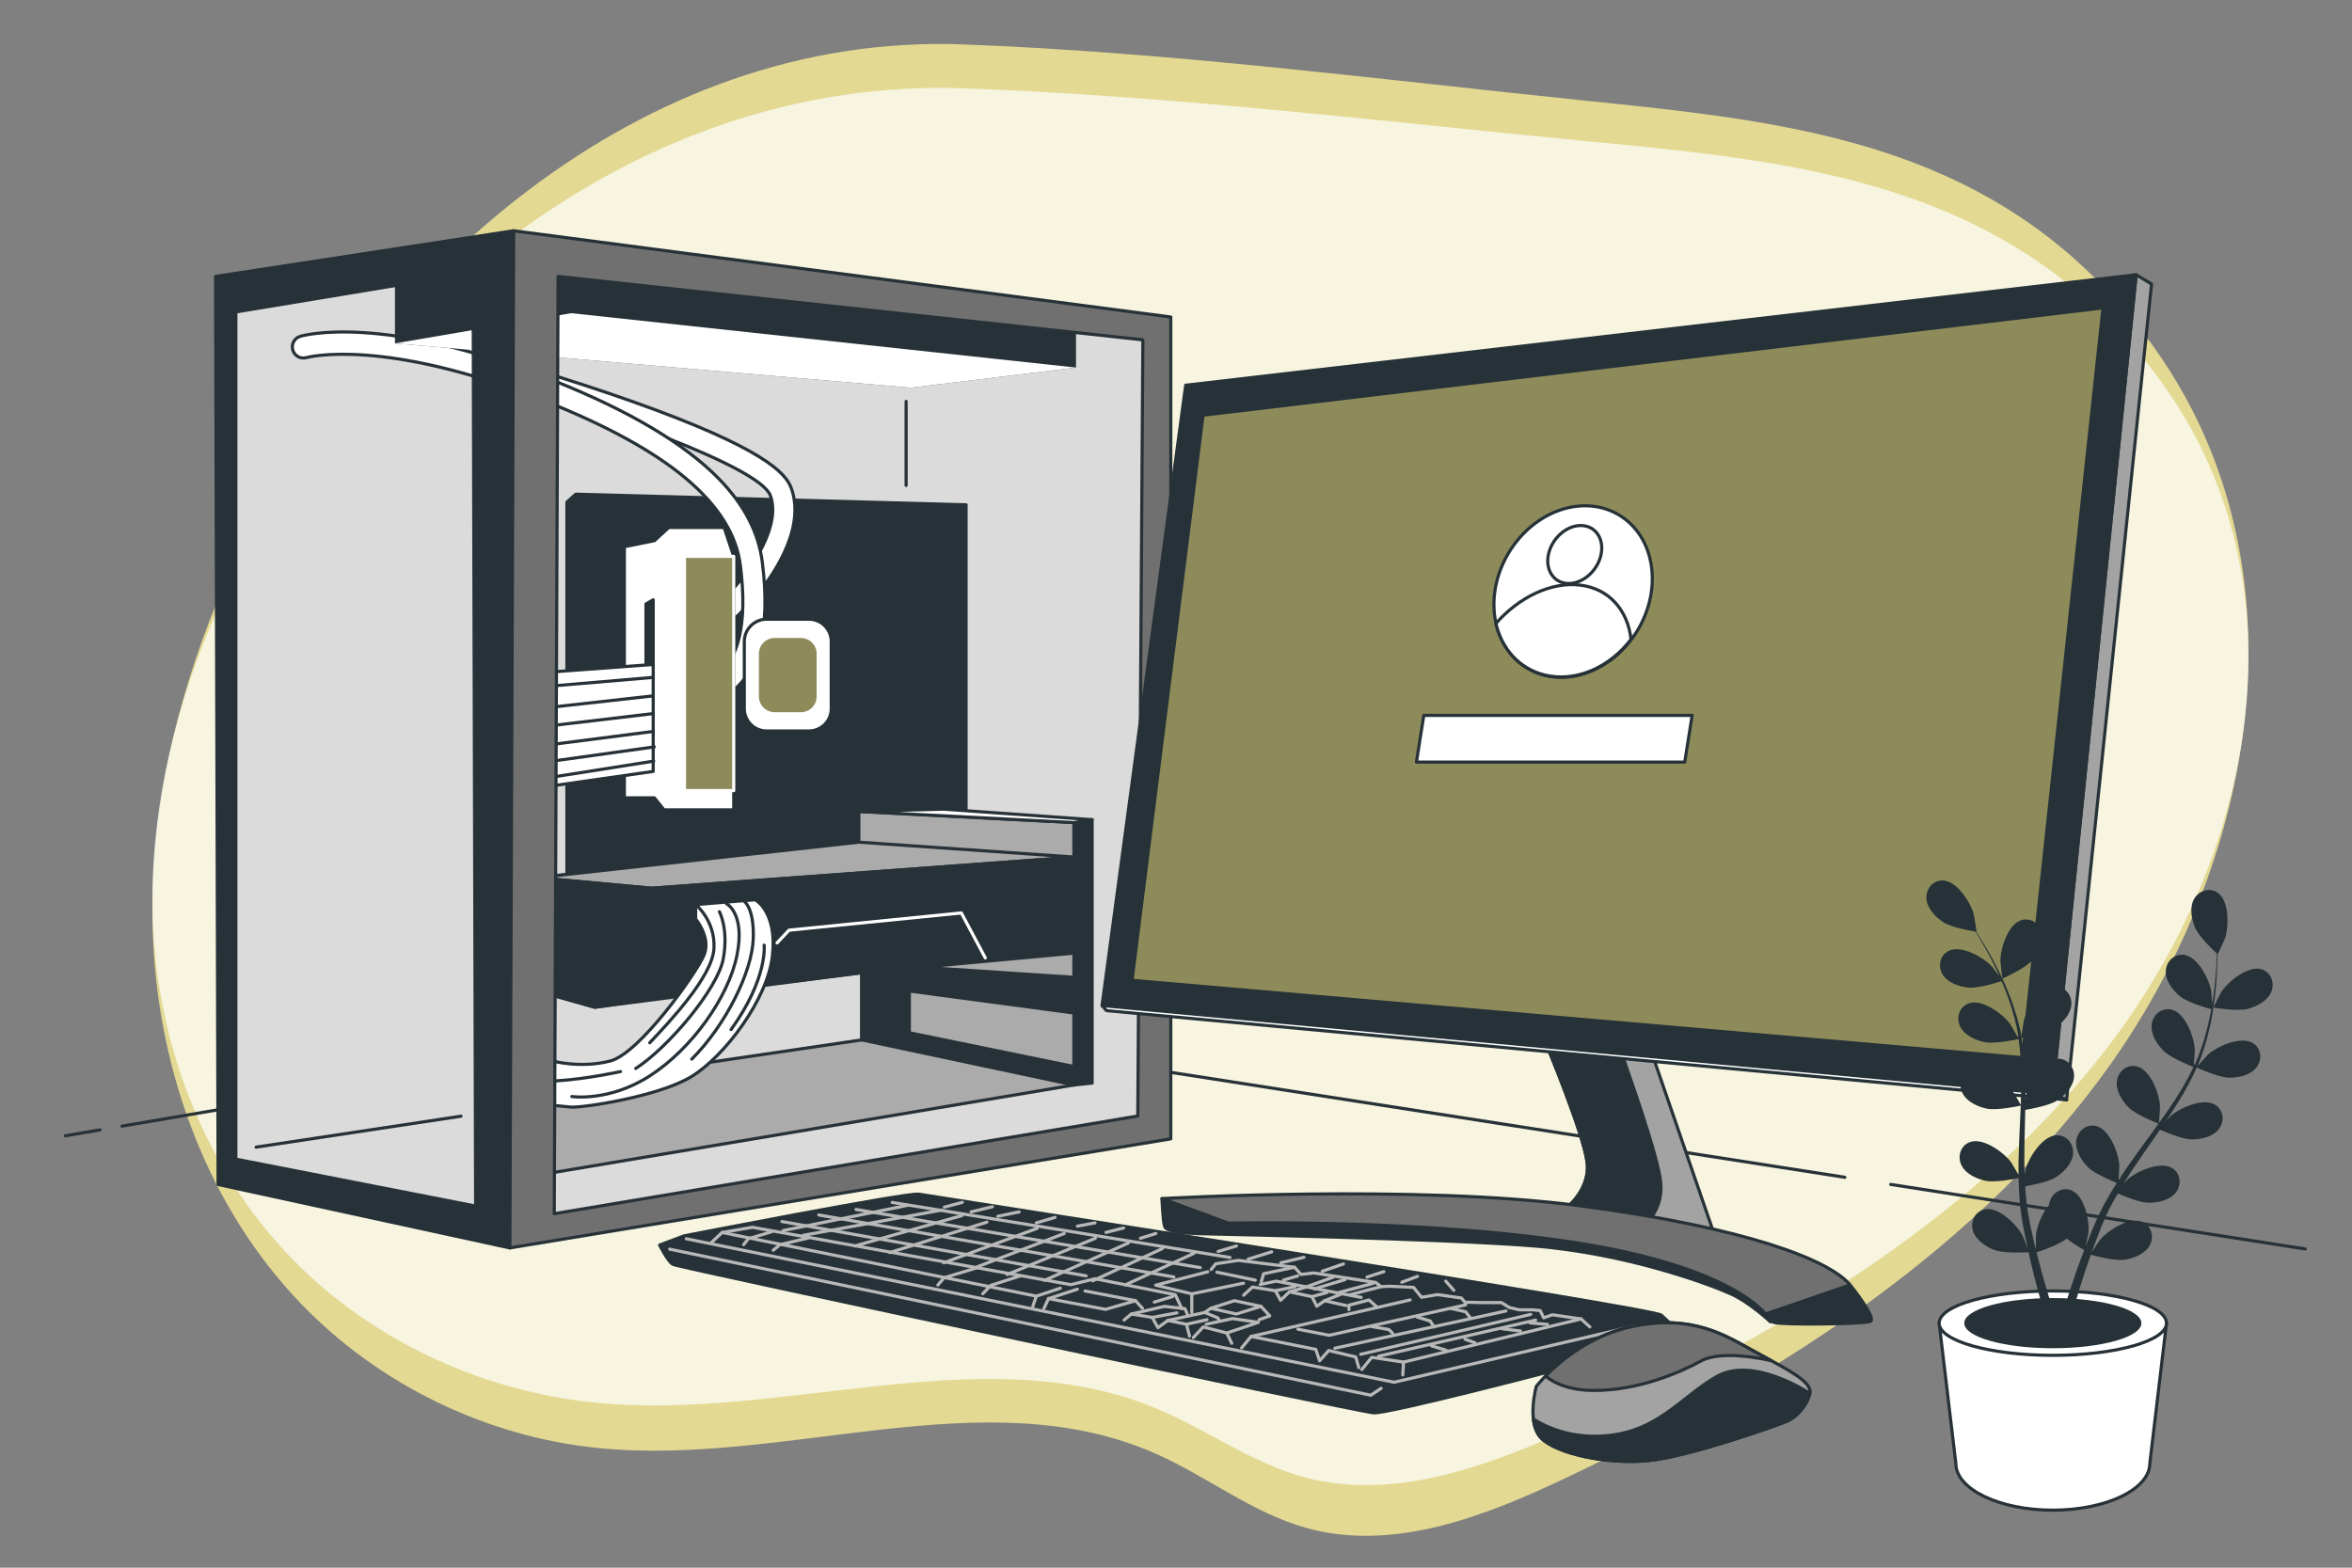 <?xml version="1.0" encoding="UTF-8" standalone="no"?>
<!-- Generator: Adobe Illustrator 27.5.0, SVG Export Plug-In . SVG Version: 6.00 Build 0)  -->

<svg
   version="1.1"
   x="0px"
   y="0px"
   viewBox="0 0 750 500"
   style="enable-background:new 0 0 750 500;"
   xml:space="preserve"
   id="svg440"
   sodipodi:docname="cover by storyset.svg"
   inkscape:version="1.1 (c68e22c387, 2021-05-23)"
   xmlns:inkscape="http://www.inkscape.org/namespaces/inkscape"
   xmlns:sodipodi="http://sodipodi.sourceforge.net/DTD/sodipodi-0.dtd"
   xmlns="http://www.w3.org/2000/svg"
   xmlns:svg="http://www.w3.org/2000/svg"><rect x="0" y="0" width="750" height="500" fill="#808080" stroke="none"/><defs
   id="defs444">
	

		
		
			
		
		
		
		
		
		
		
		
		
			
		
		
		
		
		
		
		
		
		
		
		
		
		
		
		
		
		
		
		
		
			
	
	
	
	
	
	
	
	
	
	
	
	
	
	

	

		
		
	
	
	
	

		
		
		
		
		
		
	
			
			
		</defs><sodipodi:namedview
   id="namedview442"
   pagecolor="#ffffff"
   bordercolor="#666666"
   borderopacity="1.0"
   inkscape:pageshadow="2"
   inkscape:pageopacity="0.0"
   inkscape:pagecheckerboard="0"
   showgrid="false"
   inkscape:zoom="1.4933333"
   inkscape:cx="374.66518"
   inkscape:cy="250.11161"
   inkscape:window-width="1920"
   inkscape:window-height="1009"
   inkscape:window-x="-8"
   inkscape:window-y="-8"
   inkscape:window-maximized="1"
   inkscape:current-layer="svg440" />







<path
   style="fill:#e3d992;fill-opacity:1"
   d="m 49.442,270.9 c 2.821,-32.637 12.574,-64.707 26.595,-94.417 41.87,-88.724 127.93,-166.225 231.104,-162.319 66.158,2.505 131.783,11.069 197.584,17.857 56.168,5.794 112.046,11.101 156.278,50.108 19.144,16.882 34.57,38.072 44.051,61.813 26.36,66.006 6.661,143.928 -35.934,200.825 -42.595,56.897 -105.001,95.725 -169.163,126.299 -26.163,12.467 -55.519,24.02 -83.437,16.243 -17.193,-4.789 -31.595,-16.407 -47.912,-23.64 -54.898,-24.334 -118.558,4.294 -178.29,-1.875 -35.483,-3.664 -69.492,-20.23 -94.251,-45.91 -29.573,-30.673 -45.251,-73.246 -47.236,-115.806 -0.453,-9.745 -0.227,-19.486 0.611,-29.178 z"
   id="path2" /><path
   style="opacity:0.7;fill:#ffffff;stroke-width:1"
   d="m 49.442,268.625 c 2.821,-30.568 12.574,-60.605 26.595,-88.431 41.87,-83.099 127.93,-155.687 231.104,-152.028 66.158,2.346 131.783,10.367 197.584,16.725 56.168,5.427 112.046,10.397 156.278,46.931 19.144,15.812 34.57,35.658 44.051,57.894 26.36,61.821 6.661,134.803 -35.934,188.093 -42.595,53.29 -105.001,89.656 -169.163,118.292 -26.163,11.677 -55.519,22.497 -83.437,15.213 -17.193,-4.485 -31.595,-15.367 -47.912,-22.141 -54.898,-22.791 -118.558,4.022 -178.29,-1.756 -35.483,-3.432 -69.492,-18.947 -94.251,-42.999 -29.573,-28.728 -45.251,-68.602 -47.236,-108.464 -0.453,-9.127 -0.227,-18.251 0.611,-27.328 z"
   id="path4" /><g
   id="Table"
   transform="matrix(-1,0,0,1,755.881,0)">
	<g
   id="g70">
		
			<line
   style="fill:none;stroke:#263238;stroke-linecap:round;stroke-linejoin:round;stroke-miterlimit:10"
   x1="724.009"
   y1="360.372"
   x2="735.049"
   y2="362.254"
   id="line64" />
		<polyline
   style="fill:none;stroke:#263238;stroke-linecap:round;stroke-linejoin:round;stroke-miterlimit:10"
   points="    167.615,375.482 504.759,322.988 716.971,359.172   "
   id="polyline66" />
		
			<line
   style="fill:none;stroke:#263238;stroke-linecap:round;stroke-linejoin:round;stroke-miterlimit:10"
   x1="20.832"
   y1="398.337"
   x2="152.963"
   y2="377.764"
   id="line68" />
	</g>
</g><polygon
   style="fill:#dbdbdb;stroke:#263238;stroke-linecap:round;stroke-linejoin:round;stroke-miterlimit:10"
   points="387.807,105.154 388.212,359.586 593.699,392.35 683.498,373.743 683.903,91.806 591.709,80.608 "
   id="polygon73"
   transform="matrix(-1,0,0,1,755.881,0)" /><line
   style="fill:none;stroke:#263238;stroke-linecap:round;stroke-linejoin:round;stroke-miterlimit:10"
   x1="81.651"
   y1="365.873"
   x2="146.987"
   y2="356.002"
   id="line75" /><polygon
   style="fill:#263238;stroke:#263238;stroke-linecap:round;stroke-linejoin:round;stroke-miterlimit:10"
   points="447.819,272.175 575.112,286.035 575.112,160.157 572.283,157.611 447.819,161.005 "
   id="polygon85"
   transform="matrix(-1,0,0,1,755.881,0)" /><g
   id="g113"
   transform="matrix(-1,0,0,1,755.881,0)">
			<path
   style="fill:#ffffff;stroke:#263238;stroke-linecap:round;stroke-linejoin:round;stroke-miterlimit:10"
   d="m 528.435,201.313 c -0.531,0 -1.07,-0.12 -1.578,-0.374 -4.818,-2.409 -11.971,-9.767 -17.009,-17.496 -4.84,-7.427 -9.848,-18.301 -6.215,-27.928 1.766,-4.68 8.863,-12.594 49.926,-27.222 21.995,-7.835 43.578,-13.91 43.793,-13.97 1.882,-0.525 3.829,0.568 4.357,2.448 0.527,1.879 -0.569,3.83 -2.448,4.357 -34.876,9.785 -85.551,27.697 -89.017,36.882 -2.724,7.218 2.292,16.615 5.524,21.575 5.217,8.005 11.586,13.703 14.249,15.034 1.745,0.872 2.453,2.995 1.58,4.741 -0.618,1.238 -1.866,1.953 -3.162,1.953 z"
   id="path111" />
		</g><g
   id="g117"
   transform="matrix(-1,0,0,1,755.881,0)">
			<path
   style="fill:#ffffff;stroke:#263238;stroke-linecap:round;stroke-linejoin:round;stroke-miterlimit:10"
   d="m 525.889,222.246 c -0.68,0 -1.367,-0.196 -1.973,-0.606 -10.043,-6.779 -13.794,-20.951 -11.148,-42.121 1.217,-9.733 5.782,-18.528 13.957,-26.89 10.98,-11.23 28.82,-21.794 53.025,-31.399 53.98,-21.421 79.332,-14.276 80.388,-13.962 1.869,0.559 2.932,2.528 2.373,4.397 -0.557,1.865 -2.507,2.93 -4.38,2.379 -0.342,-0.096 -24.573,-6.564 -75.775,13.755 -39.649,15.734 -60.118,32.938 -62.575,52.597 -2.29,18.313 0.432,30.219 8.088,35.387 1.618,1.092 2.044,3.288 0.952,4.905 -0.683,1.012 -1.797,1.558 -2.932,1.558 z"
   id="path115" />
		</g><polygon
   style="fill:#ffffff;stroke:#263238;stroke-linecap:round;stroke-linejoin:round;stroke-miterlimit:10"
   points="542.606,168.237 524.977,168.237 521.911,177.435 521.911,252.167 521.911,258.299 544.139,258.299 547.205,254.466 556.786,254.466 556.786,174.369 547.205,172.453 "
   id="polygon119"
   transform="matrix(-1,0,0,1,755.881,0)" /><rect
   x="-233.97"
   y="177.435"
   style="fill:#8e8b5b;stroke:#ffffff;stroke-linecap:round;stroke-linejoin:round;stroke-miterlimit:10;fill-opacity:1"
   width="15.713"
   height="74.732"
   id="rect121"
   transform="scale(-1,1)" /><g
   id="g137"
   transform="matrix(-1,0,0,1,755.881,0)">
			<polygon
   style="fill:#ffffff;stroke:#263238;stroke-linecap:round;stroke-linejoin:round;stroke-miterlimit:10"
   points="582.463,251.017 583.996,214.609 547.588,211.926 547.588,246.035 "
   id="polygon123" />
			
				<line
   style="fill:none;stroke:#263238;stroke-linecap:round;stroke-linejoin:round;stroke-miterlimit:10"
   x1="548"
   y1="216.081"
   x2="583.563"
   y2="219.107"
   id="line125" />
			
				<line
   style="fill:none;stroke:#263238;stroke-linecap:round;stroke-linejoin:round;stroke-miterlimit:10"
   x1="547.622"
   y1="221.945"
   x2="583.374"
   y2="225.917"
   id="line127" />
			
				<line
   style="fill:none;stroke:#263238;stroke-linecap:round;stroke-linejoin:round;stroke-miterlimit:10"
   x1="547.811"
   y1="227.62"
   x2="582.996"
   y2="231.781"
   id="line129" />
			
				<line
   style="fill:none;stroke:#263238;stroke-linecap:round;stroke-linejoin:round;stroke-miterlimit:10"
   x1="547.622"
   y1="233.295"
   x2="582.996"
   y2="237.835"
   id="line131" />
			
				<line
   style="fill:none;stroke:#263238;stroke-linecap:round;stroke-linejoin:round;stroke-miterlimit:10"
   x1="547.244"
   y1="238.213"
   x2="582.428"
   y2="243.131"
   id="line133" />
			
				<line
   style="fill:none;stroke:#263238;stroke-linecap:round;stroke-linejoin:round;stroke-miterlimit:10"
   x1="547.433"
   y1="242.753"
   x2="582.239"
   y2="248.239"
   id="line135" />
		</g><polygon
   style="fill:#263238;stroke:#263238;stroke-linecap:round;stroke-linejoin:round;stroke-miterlimit:10"
   points="549.892,211.919 547.588,211.926 547.588,191.3 549.892,192.624 "
   id="polygon139"
   transform="matrix(-1,0,0,1,755.881,0)" /><polygon
   style="fill:#263238;stroke:#263238;stroke-linecap:round;stroke-linejoin:round;stroke-miterlimit:10"
   points="413.441,262.348 407.625,261.43 407.625,345.439 413.441,346.052 "
   id="polygon141"
   transform="matrix(-1,0,0,1,755.881,0)" /><polygon
   style="fill:#ababab;stroke:#263238;stroke-linecap:round;stroke-linejoin:round;stroke-miterlimit:10"
   points="481.094,331.664 580.888,346.358 580.888,374.215 413.441,346.052 413.441,262.348 482.012,258.808 482.012,268.603 584.562,279.93 584.562,316.052 566.195,321.256 481.094,310.236 "
   id="polygon143"
   transform="matrix(-1,0,0,1,755.881,0)" /><polygon
   style="fill:#ababab;stroke:#263238;stroke-linecap:round;stroke-linejoin:round;stroke-miterlimit:10"
   points="584.562,279.93 482.012,268.603 413.135,273.368 548.134,283.297 "
   id="polygon145"
   transform="matrix(-1,0,0,1,755.881,0)" /><polygon
   style="fill:#263238;stroke:#263238;stroke-linecap:round;stroke-linejoin:round;stroke-miterlimit:10"
   points="566.195,321.256 584.562,316.052 584.562,279.93 548.134,283.297 548.134,318.501 "
   id="polygon147"
   transform="matrix(-1,0,0,1,755.881,0)" /><polygon
   style="fill:#263238;stroke:#263238;stroke-linecap:round;stroke-linejoin:round;stroke-miterlimit:10"
   points="481.094,310.236 548.134,318.501 548.134,283.297 413.135,273.368 413.135,303.96 "
   id="polygon149"
   transform="matrix(-1,0,0,1,755.881,0)" /><polyline
   style="fill:none;stroke:#ffffff;stroke-linecap:round;stroke-linejoin:round;stroke-miterlimit:10"
   points="    441.692,305.509 449.336,291.177 504.277,296.671 508.099,300.732   "
   id="polyline151"
   transform="matrix(-1,0,0,1,755.881,0)" /><g
   id="g167"
   transform="matrix(-1,0,0,1,755.881,0)">
			<path
   style="fill:#ffffff;stroke:#263238;stroke-linecap:round;stroke-linejoin:round;stroke-miterlimit:10"
   d="m 515.073,286.971 c 0,0 -7.041,3.673 -5.51,17.755 1.531,14.082 15.306,32.143 25.714,38.571 10.408,6.428 34.898,10.102 38.571,9.796 3.673,-0.306 5.816,-0.612 5.816,-0.612 v -14.082 c 0,0 -8.878,2.449 -18.367,0 -9.489,-2.449 -27.857,-28.469 -30,-33.979 -2.143,-5.51 2.755,-11.326 2.755,-11.326 v -4.592 z"
   id="path153" />
			<path
   style="fill:none;stroke:#263238;stroke-linecap:round;stroke-linejoin:round;stroke-miterlimit:10"
   d="m 524.256,288.195 c 0,0 -6.122,3.061 -3.367,16.53 2.755,13.469 14.388,29.694 27.551,38.265 13.163,8.571 25.102,6.735 25.102,6.735"
   id="path155" />
			<path
   style="fill:none;stroke:#263238;stroke-linecap:round;stroke-linejoin:round;stroke-miterlimit:10"
   d="m 534.052,288.501 c 0,0 -6.332,5.122 -5.835,14.056 0.496,8.934 14.393,23.575 20.473,30.028"
   id="path157" />
			<path
   style="fill:none;stroke:#263238;stroke-linecap:round;stroke-linejoin:round;stroke-miterlimit:10"
   d="m 526.48,290.769 c 0,0 -2.978,5.46 -1.241,15.014 1.737,9.554 17.495,28.29 27.918,34.991"
   id="path159" />
			<path
   style="fill:none;stroke:#263238;stroke-linecap:round;stroke-linejoin:round;stroke-miterlimit:10"
   d="m 518.911,287.171 c 0,0 -3.598,1.861 -3.226,12.284 0.372,10.423 8.686,27.422 19.605,38.341"
   id="path161" />
			<path
   style="fill:none;stroke:#263238;stroke-linecap:round;stroke-linejoin:round;stroke-miterlimit:10"
   d="m 512.211,301.44 c 0,0 -1.241,10.547 10.547,26.926"
   id="path163" />
			<path
   style="fill:none;stroke:#263238;stroke-linecap:round;stroke-linejoin:round;stroke-miterlimit:10"
   d="m 557.997,341.767 c 0,0 10.547,2.358 20.597,2.978"
   id="path165" />
		</g><polygon
   style="fill:#ffffff;stroke:#263238;stroke-linecap:round;stroke-linejoin:round;stroke-miterlimit:10"
   points="413.441,262.348 407.625,261.43 454.982,258.072 482.012,258.808 "
   id="polygon169"
   transform="matrix(-1,0,0,1,755.881,0)" /><polygon
   style="fill:#263238;stroke:#263238;stroke-linecap:round;stroke-linejoin:round;stroke-miterlimit:10"
   points="461.538,308.529 413.465,311.707 413.862,323.03 465.908,316.077 465.908,329.387 413.664,340.113 413.441,346.052 481.094,331.664 481.094,310.236 "
   id="polygon171"
   transform="matrix(-1,0,0,1,755.881,0)" /><polygon
   style="fill:#263238"
   points="412.764,117.232 465.452,123.657 629.94,109.522 629.94,88.318 591.709,80.608 412.764,103.418 "
   id="polygon189"
   transform="matrix(-1,0,0,1,755.881,0)" /><polygon
   style="fill:#ffffff"
   points="465.452,123.657 412.764,117.232 573.718,99.884 629.94,109.522 "
   id="polygon191"
   transform="matrix(-1,0,0,1,755.881,0)" /><path
   style="fill:#ffffff;stroke:#263238;stroke-linecap:round;stroke-linejoin:round;stroke-miterlimit:10"
   d="m 244.454,233.138 h 13.501 c 3.927,0 7.11,-3.183 7.11,-7.11 v -21.421 c 0,-3.927 -3.184,-7.11 -7.11,-7.11 h -13.501 c -3.927,0 -7.111,3.184 -7.111,7.11 v 21.421 c 0.001,3.927 3.184,7.11 7.111,7.11 z"
   id="path193" /><path
   style="fill:#8e8b5b;fill-opacity:1"
   d="m 247.035,227.16 h 8.34 c 2.784,0 5.041,-2.257 5.041,-5.041 v -13.604 c 0,-2.784 -2.257,-5.041 -5.041,-5.041 h -8.34 c -2.784,0 -5.041,2.257 -5.041,5.041 v 13.604 c 0,2.784 2.257,5.041 5.041,5.041 z"
   id="path195" /><path
   style="fill:#263238;stroke:#263238;stroke-linecap:round;stroke-linejoin:round;stroke-miterlimit:10"
   d="m 163.8,73.603 -1.214,324.41 -93.036,-20.225 -0.809,-289.623 z m -88.586,296.095 76.451,14.967 -0.809,-297.713 -75.642,12.54 z"
   id="path197" /><path
   style="fill:#707070;stroke:#263238;stroke-linecap:round;stroke-linejoin:round;stroke-miterlimit:10"
   d="m 163.8,73.603 209.532,27.506 v 262.117 l -210.745,34.787 z m 199.015,282.342 1.618,-247.555 -186.475,-20.225 -1.214,298.927 z"
   id="path199" /><line
   style="fill:none;stroke:#263238;stroke-linecap:round;stroke-linejoin:round;stroke-miterlimit:10"
   x1="288.941"
   y1="128.03"
   x2="288.941"
   y2="154.823"
   id="line201" /><g
   id="Keyboard"
   transform="matrix(-1,0,0,1,755.881,0)">
	<g
   id="g374">
		<path
   style="fill:#263238;stroke:#263238;stroke-linecap:round;stroke-linejoin:round;stroke-miterlimit:10"
   d="m 259.828,436.983 c 0,0 53.187,13.945 58.052,13.621 4.865,-0.324 221.829,-46.377 223.451,-47.35 1.621,-0.973 4.216,-6.162 4.216,-6.162 l -7.784,-2.919 c 0,0 -71.349,-13.945 -74.916,-13.297 -3.567,0.649 -234.478,36.323 -236.748,38.593 -2.27,2.27 -5.513,4.54 -4.54,5.513 0.973,0.974 38.269,12.001 38.269,12.001 z"
   id="path206" />
		<g
   id="g372">
			<polyline
   style="fill:none;stroke:#b8b8b8;stroke-linecap:round;stroke-linejoin:round;stroke-miterlimit:10"
   points="     235.18,423.037 311.327,440.858 537.05,395.091    "
   id="polyline208" />
			<polyline
   style="fill:none;stroke:#b8b8b8;stroke-linecap:round;stroke-linejoin:round;stroke-miterlimit:10"
   points="     315.462,442.788 318.77,444.993 542.337,398.405    "
   id="polyline210" />
			<polyline
   style="fill:none;stroke:#b8b8b8;stroke-linecap:round;stroke-linejoin:round;stroke-miterlimit:10"
   points="     248.912,423.211 251.716,420.661 308.313,434.428 308.568,438.507    "
   id="polyline212" />
			<polyline
   style="fill:none;stroke:#b8b8b8;stroke-linecap:round;stroke-linejoin:round;stroke-miterlimit:10"
   points="     308.313,434.428 318.474,432.915 321.628,436.797    "
   id="polyline214" />
			<polyline
   style="fill:none;stroke:#b8b8b8;stroke-linecap:round;stroke-linejoin:round;stroke-miterlimit:10"
   points="     322.598,436.19 323.569,432.794 332.18,430.732 335.091,434.007 336.304,430.368 356.924,426.245 359.956,429.883    "
   id="polyline216" />
			<polyline
   style="fill:none;stroke:#b8b8b8;stroke-linecap:round;stroke-linejoin:round;stroke-miterlimit:10"
   points="     363.109,428.428 364.686,425.153 372.206,423.212 375.36,426.608    "
   id="polyline218" />
			<polyline
   style="fill:none;stroke:#b8b8b8;stroke-linecap:round;stroke-linejoin:round;stroke-miterlimit:10"
   points="     376.573,426.123 377.543,422.363 383.486,421.15 386.64,423.455 388.459,420.18 395.13,419.088 397.435,421.029    "
   id="polyline220" />
			<polyline
   style="fill:none;stroke:#b8b8b8;stroke-linecap:round;stroke-linejoin:round;stroke-miterlimit:10"
   points="     251.716,420.661 260.861,419.331 263.651,420.301 264.743,417.997 267.168,417.754 271.414,417.754 274.567,417.026      277.114,415.45 283.543,415.45 288.758,415.328 289.85,413.994 297.491,412.903 302.585,413.752 305.133,410.598      312.774,410.234 315.442,410.355 317.262,409.021 337.032,405.989 341.034,406.474 343.096,404.17 361.047,401.987      368.204,403.078 369.659,404.897    "
   id="polyline222" />
			
				<line
   style="fill:none;stroke:#b8b8b8;stroke-linecap:round;stroke-linejoin:round;stroke-miterlimit:10"
   x1="355.589"
   y1="408.294"
   x2="367.84"
   y2="405.746"
   id="line224" />
			<polyline
   style="fill:none;stroke:#b8b8b8;stroke-linecap:round;stroke-linejoin:round;stroke-miterlimit:10"
   points="     370.751,405.625 387.365,409.902 375.845,412.66 359.349,409.264    "
   id="polyline226" />
			
				<line
   style="fill:none;stroke:#b8b8b8;stroke-linecap:round;stroke-linejoin:round;stroke-miterlimit:10"
   x1="375.845"
   y1="412.66"
   x2="375.845"
   y2="418.603"
   id="line228" />
			<polyline
   style="fill:none;stroke:#b8b8b8;stroke-linecap:round;stroke-linejoin:round;stroke-miterlimit:10"
   points="     395.13,419.088 384.578,416.663 378.028,417.39 377.179,419.331    "
   id="polyline230" />
			<polyline
   style="fill:none;stroke:#b8b8b8;stroke-linecap:round;stroke-linejoin:round;stroke-miterlimit:10"
   points="     383.486,421.15 371.721,418.603 367.597,420.301 366.991,421.272    "
   id="polyline232" />
			
				<line
   style="fill:none;stroke:#b8b8b8;stroke-linecap:round;stroke-linejoin:round;stroke-miterlimit:10"
   x1="377.543"
   y1="422.363"
   x2="370.993"
   y2="420.908"
   id="line234" />
			
				<line
   style="fill:none;stroke:#b8b8b8;stroke-linecap:round;stroke-linejoin:round;stroke-miterlimit:10"
   x1="388.459"
   y1="420.18"
   x2="380.575"
   y2="418.724"
   id="line236" />
			<polyline
   style="fill:none;stroke:#b8b8b8;stroke-linecap:round;stroke-linejoin:round;stroke-miterlimit:10"
   points="     364.686,425.153 354.619,421.757 362.867,420.544 371.236,422.363    "
   id="polyline238" />
			<polygon
   style="fill:none;stroke:#b8b8b8;stroke-linecap:round;stroke-linejoin:round;stroke-miterlimit:10"
   points="362.26,414.843 353.77,416.663 361.654,419.088 369.78,417.269 "
   id="polygon240" />
			<polyline
   style="fill:none;stroke:#b8b8b8;stroke-linecap:round;stroke-linejoin:round;stroke-miterlimit:10"
   points="     353.77,416.663 350.98,419.695 354.376,420.908    "
   id="polyline242" />
			
				<line
   style="fill:none;stroke:#b8b8b8;stroke-linecap:round;stroke-linejoin:round;stroke-miterlimit:10"
   x1="369.78"
   y1="417.269"
   x2="371.721"
   y2="418.603"
   id="line244" />
			
				<line
   style="fill:none;stroke:#b8b8b8;stroke-linecap:round;stroke-linejoin:round;stroke-miterlimit:10"
   x1="356.924"
   y1="426.245"
   x2="306.224"
   y2="414.601"
   id="line246" />
			
				<line
   style="fill:none;stroke:#b8b8b8;stroke-linecap:round;stroke-linejoin:round;stroke-miterlimit:10"
   x1="266.198"
   y1="421.029"
   x2="316.291"
   y2="432.552"
   id="line248" />
			
				<line
   style="fill:none;stroke:#b8b8b8;stroke-linecap:round;stroke-linejoin:round;stroke-miterlimit:10"
   x1="267.775"
   y1="419.21"
   x2="321.992"
   y2="431.945"
   id="line250" />
			
				<line
   style="fill:none;stroke:#b8b8b8;stroke-linecap:round;stroke-linejoin:round;stroke-miterlimit:10"
   x1="275.659"
   y1="418.118"
   x2="330.24"
   y2="430.005"
   id="line252" />
			<polyline
   style="fill:none;stroke:#b8b8b8;stroke-linecap:round;stroke-linejoin:round;stroke-miterlimit:10"
   points="     288.516,416.177 332.059,425.881 342.005,423.94    "
   id="polyline254" />
			<polyline
   style="fill:none;stroke:#b8b8b8;stroke-linecap:round;stroke-linejoin:round;stroke-miterlimit:10"
   points="     379.026,417.377 381.102,412.941 406.679,407.844 414.418,409.732 515.966,391.428 525.62,393.093 529.06,396.311    "
   id="polyline256" />
			<polyline
   style="fill:none;stroke:#b8b8b8;stroke-linecap:round;stroke-linejoin:round;stroke-miterlimit:10"
   points="     525.62,393.093 425.416,413.4 426.526,416.618    "
   id="polyline258" />
			<polyline
   style="fill:none;stroke:#b8b8b8;stroke-linecap:round;stroke-linejoin:round;stroke-miterlimit:10"
   points="     430.631,406.964 439.953,409.96 442.505,412.623    "
   id="polyline260" />
			<polyline
   style="fill:none;stroke:#b8b8b8;stroke-linecap:round;stroke-linejoin:round;stroke-miterlimit:10"
   points="     444.169,404.301 454.822,407.519 456.82,409.849    "
   id="polyline262" />
			<polyline
   style="fill:none;stroke:#b8b8b8;stroke-linecap:round;stroke-linejoin:round;stroke-miterlimit:10"
   points="     498.211,394.868 507.199,396.977 509.308,398.752    "
   id="polyline264" />
			<polyline
   style="fill:none;stroke:#b8b8b8;stroke-linecap:round;stroke-linejoin:round;stroke-miterlimit:10"
   points="     509.862,392.871 517.297,395.091 518.74,396.977    "
   id="polyline266" />
			<polyline
   style="fill:none;stroke:#b8b8b8;stroke-linecap:round;stroke-linejoin:round;stroke-miterlimit:10"
   points="     391.571,417.284 393.79,414.843 403.333,417.617 421.532,414.177 412.322,411.181    "
   id="polyline268" />
			
				<line
   style="fill:none;stroke:#b8b8b8;stroke-linecap:round;stroke-linejoin:round;stroke-miterlimit:10"
   x1="421.532"
   y1="414.177"
   x2="422.975"
   y2="417.284"
   id="line270" />
			
				<line
   style="fill:none;stroke:#b8b8b8;stroke-linecap:round;stroke-linejoin:round;stroke-miterlimit:10"
   x1="425.416"
   y1="413.4"
   x2="417.759"
   y2="410.848"
   id="line272" />
			
				<line
   style="fill:none;stroke:#b8b8b8;stroke-linecap:round;stroke-linejoin:round;stroke-miterlimit:10"
   x1="393.79"
   y1="414.843"
   x2="409.88"
   y2="411.736"
   id="line274" />
			
				<line
   style="fill:none;stroke:#b8b8b8;stroke-linecap:round;stroke-linejoin:round;stroke-miterlimit:10"
   x1="381.917"
   y1="413.511"
   x2="387.798"
   y2="415.287"
   id="line276" />
			<polyline
   style="fill:none;stroke:#b8b8b8;stroke-linecap:round;stroke-linejoin:round;stroke-miterlimit:10"
   points="     287.076,420.273 288.491,418.387 293.204,417.327    "
   id="polyline278" />
			<polyline
   style="fill:none;stroke:#b8b8b8;stroke-linecap:round;stroke-linejoin:round;stroke-miterlimit:10"
   points="     298.625,423.219 299.804,421.334 304.046,420.037    "
   id="polyline280" />
			<polyline
   style="fill:none;stroke:#b8b8b8;stroke-linecap:round;stroke-linejoin:round;stroke-miterlimit:10"
   points="     311.824,425.223 313.003,424.044 318.424,423.101    "
   id="polyline282" />
			
				<line
   style="fill:none;stroke:#b8b8b8;stroke-linecap:round;stroke-linejoin:round;stroke-miterlimit:10"
   x1="294.736"
   y1="430.643"
   x2="299.45"
   y2="429.229"
   id="line284" />
			
				<line
   style="fill:none;stroke:#b8b8b8;stroke-linecap:round;stroke-linejoin:round;stroke-miterlimit:10"
   x1="285.544"
   y1="428.287"
   x2="288.726"
   y2="427.108"
   id="line286" />
			
				<line
   style="fill:none;stroke:#b8b8b8;stroke-linecap:round;stroke-linejoin:round;stroke-miterlimit:10"
   x1="262.446"
   y1="422.394"
   x2="267.985"
   y2="421.923"
   id="line288" />
			
				<line
   style="fill:none;stroke:#b8b8b8;stroke-linecap:round;stroke-linejoin:round;stroke-miterlimit:10"
   x1="271.049"
   y1="424.515"
   x2="276.824"
   y2="423.808"
   id="line290" />
			<polyline
   style="fill:none;stroke:#b8b8b8;stroke-linecap:round;stroke-linejoin:round;stroke-miterlimit:10"
   points="     316.656,416.973 319.366,414.616 325.73,416.266 325.73,417.68    "
   id="polyline292" />
			<polyline
   style="fill:none;stroke:#b8b8b8;stroke-linecap:round;stroke-linejoin:round;stroke-miterlimit:10"
   points="     326.673,416.384 333.508,414.852 335.983,416.62 337.515,413.556 344.704,412.024 347.532,414.734 349.182,411.67      356.488,410.492 359.317,413.084    "
   id="polyline294" />
			<polyline
   style="fill:none;stroke:#b8b8b8;stroke-linecap:round;stroke-linejoin:round;stroke-miterlimit:10"
   points="     321.841,413.791 348.946,408.606 354.014,409.667    "
   id="polyline296" />
			
				<line
   style="fill:none;stroke:#b8b8b8;stroke-linecap:round;stroke-linejoin:round;stroke-miterlimit:10"
   x1="333.508"
   y1="414.852"
   x2="328.441"
   y2="412.849"
   id="line298" />
			
				<line
   style="fill:none;stroke:#b8b8b8;stroke-linecap:round;stroke-linejoin:round;stroke-miterlimit:10"
   x1="337.515"
   y1="413.556"
   x2="332.801"
   y2="412.259"
   id="line300" />
			
				<line
   style="fill:none;stroke:#b8b8b8;stroke-linecap:round;stroke-linejoin:round;stroke-miterlimit:10"
   x1="349.182"
   y1="411.67"
   x2="342.936"
   y2="410.374"
   id="line302" />
			
				<line
   style="fill:none;stroke:#b8b8b8;stroke-linecap:round;stroke-linejoin:round;stroke-miterlimit:10"
   x1="315.442"
   y1="410.355"
   x2="325.495"
   y2="412.966"
   id="line304" />
			
				<line
   style="fill:none;stroke:#b8b8b8;stroke-linecap:round;stroke-linejoin:round;stroke-miterlimit:10"
   x1="318.07"
   y1="409.313"
   x2="329.501"
   y2="412.377"
   id="line306" />
			
				<line
   style="fill:none;stroke:#b8b8b8;stroke-linecap:round;stroke-linejoin:round;stroke-miterlimit:10"
   x1="327.027"
   y1="408.135"
   x2="336.808"
   y2="411.081"
   id="line308" />
			<polyline
   style="fill:none;stroke:#b8b8b8;stroke-linecap:round;stroke-linejoin:round;stroke-miterlimit:10"
   points="     330.68,407.31 340.108,410.727 344.704,412.024    "
   id="polyline310" />
			
				<line
   style="fill:none;stroke:#b8b8b8;stroke-linecap:round;stroke-linejoin:round;stroke-miterlimit:10"
   x1="342.111"
   y1="406.956"
   x2="346.589"
   y2="408.253"
   id="line312" />
			<polyline
   style="fill:none;stroke:#b8b8b8;stroke-linecap:round;stroke-linejoin:round;stroke-miterlimit:10"
   points="     343.096,404.17 352.953,406.249 353.66,408.724    "
   id="polyline314" />
			
				<line
   style="fill:none;stroke:#b8b8b8;stroke-linecap:round;stroke-linejoin:round;stroke-miterlimit:10"
   x1="363.677"
   y1="401.064"
   x2="471.39"
   y2="383.504"
   id="line316" />
			
				<line
   style="fill:none;stroke:#b8b8b8;stroke-linecap:round;stroke-linejoin:round;stroke-miterlimit:10"
   x1="373.143"
   y1="404.303"
   x2="482.897"
   y2="385.748"
   id="line318" />
			
				<line
   style="fill:none;stroke:#b8b8b8;stroke-linecap:round;stroke-linejoin:round;stroke-miterlimit:10"
   x1="381.546"
   y1="407.279"
   x2="494.8"
   y2="387.499"
   id="line320" />
			
				<line
   style="fill:none;stroke:#b8b8b8;stroke-linecap:round;stroke-linejoin:round;stroke-miterlimit:10"
   x1="409.553"
   y1="406.929"
   x2="506.528"
   y2="389.599"
   id="line322" />
			
				<line
   style="fill:none;stroke:#b8b8b8;stroke-linecap:round;stroke-linejoin:round;stroke-miterlimit:10"
   x1="455.561"
   y1="385.934"
   x2="499.74"
   y2="393.998"
   id="line324" />
			
				<line
   style="fill:none;stroke:#b8b8b8;stroke-linecap:round;stroke-linejoin:round;stroke-miterlimit:10"
   x1="466.431"
   y1="384.414"
   x2="506.168"
   y2="392.479"
   id="line326" />
			
				<line
   style="fill:none;stroke:#b8b8b8;stroke-linecap:round;stroke-linejoin:round;stroke-miterlimit:10"
   x1="483.261"
   y1="397.387"
   x2="449.133"
   y2="387.687"
   id="line328" />
			
				<line
   style="fill:none;stroke:#b8b8b8;stroke-linecap:round;stroke-linejoin:round;stroke-miterlimit:10"
   x1="472.158"
   y1="399.491"
   x2="441.186"
   y2="389.79"
   id="line330" />
			
				<line
   style="fill:none;stroke:#b8b8b8;stroke-linecap:round;stroke-linejoin:round;stroke-miterlimit:10"
   x1="454.977"
   y1="402.764"
   x2="425.174"
   y2="391.777"
   id="line332" />
			
				<line
   style="fill:none;stroke:#b8b8b8;stroke-linecap:round;stroke-linejoin:round;stroke-miterlimit:10"
   x1="445.51"
   y1="404.517"
   x2="416.525"
   y2="393.414"
   id="line334" />
			
				<line
   style="fill:none;stroke:#b8b8b8;stroke-linecap:round;stroke-linejoin:round;stroke-miterlimit:10"
   x1="434.758"
   y1="406.504"
   x2="406.591"
   y2="394.933"
   id="line336" />
			
				<line
   style="fill:none;stroke:#b8b8b8;stroke-linecap:round;stroke-linejoin:round;stroke-miterlimit:10"
   x1="422.836"
   y1="408.374"
   x2="396.072"
   y2="396.452"
   id="line338" />
			
				<line
   style="fill:none;stroke:#b8b8b8;stroke-linecap:round;stroke-linejoin:round;stroke-miterlimit:10"
   x1="407.409"
   y1="408.491"
   x2="385.202"
   y2="398.206"
   id="line340" />
			
				<line
   style="fill:none;stroke:#b8b8b8;stroke-linecap:round;stroke-linejoin:round;stroke-miterlimit:10"
   x1="397.007"
   y1="409.776"
   x2="375.151"
   y2="399.725"
   id="line342" />
			
				<line
   style="fill:none;stroke:#b8b8b8;stroke-linecap:round;stroke-linejoin:round;stroke-miterlimit:10"
   x1="292.287"
   y1="411.529"
   x2="294.858"
   y2="408.607"
   id="line344" />
			
				<line
   style="fill:none;stroke:#b8b8b8;stroke-linecap:round;stroke-linejoin:round;stroke-miterlimit:10"
   x1="303.857"
   y1="407.088"
   x2="308.883"
   y2="408.958"
   id="line346" />
			
				<line
   style="fill:none;stroke:#b8b8b8;stroke-linecap:round;stroke-linejoin:round;stroke-miterlimit:10"
   x1="314.61"
   y1="405.569"
   x2="319.986"
   y2="407.322"
   id="line348" />
			
				<line
   style="fill:none;stroke:#b8b8b8;stroke-linecap:round;stroke-linejoin:round;stroke-miterlimit:10"
   x1="327.466"
   y1="403.114"
   x2="334.245"
   y2="405.452"
   id="line350" />
			
				<line
   style="fill:none;stroke:#b8b8b8;stroke-linecap:round;stroke-linejoin:round;stroke-miterlimit:10"
   x1="340.089"
   y1="401.01"
   x2="347.452"
   y2="402.764"
   id="line352" />
			
				<line
   style="fill:none;stroke:#b8b8b8;stroke-linecap:round;stroke-linejoin:round;stroke-miterlimit:10"
   x1="350.374"
   y1="399.257"
   x2="357.854"
   y2="401.595"
   id="line354" />
			
				<line
   style="fill:none;stroke:#b8b8b8;stroke-linecap:round;stroke-linejoin:round;stroke-miterlimit:10"
   x1="361.594"
   y1="397.387"
   x2="367.437"
   y2="399.141"
   id="line356" />
			
				<line
   style="fill:none;stroke:#b8b8b8;stroke-linecap:round;stroke-linejoin:round;stroke-miterlimit:10"
   x1="387.306"
   y1="393.414"
   x2="392.215"
   y2="394.933"
   id="line358" />
			
				<line
   style="fill:none;stroke:#b8b8b8;stroke-linecap:round;stroke-linejoin:round;stroke-miterlimit:10"
   x1="397.591"
   y1="391.66"
   x2="403.201"
   y2="393.063"
   id="line360" />
			
				<line
   style="fill:none;stroke:#b8b8b8;stroke-linecap:round;stroke-linejoin:round;stroke-miterlimit:10"
   x1="406.707"
   y1="390.024"
   x2="412.317"
   y2="391.076"
   id="line362" />
			
				<line
   style="fill:none;stroke:#b8b8b8;stroke-linecap:round;stroke-linejoin:round;stroke-miterlimit:10"
   x1="419.447"
   y1="388.271"
   x2="425.408"
   y2="390.024"
   id="line364" />
			
				<line
   style="fill:none;stroke:#b8b8b8;stroke-linecap:round;stroke-linejoin:round;stroke-miterlimit:10"
   x1="430.901"
   y1="386.518"
   x2="437.679"
   y2="387.921"
   id="line366" />
			
				<line
   style="fill:none;stroke:#b8b8b8;stroke-linecap:round;stroke-linejoin:round;stroke-miterlimit:10"
   x1="439.432"
   y1="384.882"
   x2="446.211"
   y2="386.518"
   id="line368" />
			
				<line
   style="fill:none;stroke:#b8b8b8;stroke-linecap:round;stroke-linejoin:round;stroke-miterlimit:10"
   x1="449.016"
   y1="383.479"
   x2="454.743"
   y2="384.999"
   id="line370" />
		</g>
	</g>
</g><g
   id="Mouse"
   transform="matrix(-1,0,0,1,755.881,0)">
	<g
   id="g383">
		<path
   style="fill:#a3a3a3;stroke:#263238;stroke-linecap:round;stroke-linejoin:round;stroke-miterlimit:10"
   d="m 265.99,442.172 c 0,0 -11.675,-15.243 -30.81,-19.134 -19.134,-3.892 -29.512,2.919 -38.917,8.108 -9.405,5.189 -18.486,9.405 -17.513,13.297 0.973,3.892 4.216,7.459 7.135,8.756 2.919,1.297 31.134,11.351 44.431,12.648 13.297,1.297 29.188,-2.27 34.053,-7.135 4.864,-4.865 1.621,-16.54 1.621,-16.54 z"
   id="path377" />
		<path
   style="fill:#707070;stroke:#263238;stroke-linecap:round;stroke-linejoin:round;stroke-miterlimit:10"
   d="m 263.052,438.879 c -4.594,-4.707 -14.373,-13.096 -27.872,-15.842 -19.135,-3.892 -29.512,2.919 -38.917,8.108 -1.788,0.987 -3.564,1.938 -5.262,2.858 1.999,-0.471 15.839,-3.546 22.45,0.06 7.135,3.892 20.107,9.405 34.053,9.405 7.923,10e-4 12.804,-2.302 15.548,-4.589 z"
   id="path379" />
		<path
   style="fill:#263238;stroke:#263238;stroke-linecap:round;stroke-linejoin:round;stroke-miterlimit:10"
   d="m 266.907,452.639 c -4.743,2.916 -11.791,5.747 -21.024,5.423 -18.486,-0.649 -25.945,-12.648 -37.62,-19.134 -11.675,-6.486 -29.512,5.513 -29.512,5.513 0.973,3.892 4.216,7.459 7.135,8.757 2.919,1.297 31.134,11.351 44.431,12.648 13.297,1.297 29.188,-2.27 34.053,-7.135 1.536,-1.538 2.261,-3.757 2.537,-6.072 z"
   id="path381" />
	</g>
</g><polygon
   style="fill:#a3a3a3;stroke:#263238;stroke-linecap:round;stroke-linejoin:round;stroke-miterlimit:10"
   points="69.797,90.592 96.893,350.796 101.393,348.913 74.711,87.626 "
   id="polygon386"
   transform="matrix(-1,0,0,1,755.881,0)" /><g
   id="g392"
   transform="matrix(-1,0,0,1,755.881,0)">
			<path
   style="fill:#a3a3a3;stroke:#263238;stroke-linecap:round;stroke-linejoin:round;stroke-miterlimit:10"
   d="m 229.465,334.964 -21.191,61.541 49.059,-10.45 c 0,0 -8.709,-6.096 -7.548,-15.385 1.161,-9.289 13.063,-37.737 13.063,-37.737 z"
   id="path388" />
			<path
   style="fill:#263238;stroke:#263238;stroke-linecap:round;stroke-linejoin:round;stroke-miterlimit:10"
   d="m 249.785,370.669 c 1.161,-9.289 13.063,-37.737 13.063,-37.737 l -23.491,1.43 c -1.873,5.417 -12.566,34.98 -13.085,43.274 -0.487,7.788 4.116,12.298 6.134,13.728 l 24.927,-5.31 c 0,0.001 -8.709,-6.095 -7.548,-15.385 z"
   id="path390" />
		</g><polygon
   style="fill:#263238;stroke:#263238;stroke-linecap:round;stroke-linejoin:round;stroke-miterlimit:10"
   points="377.783,122.867 74.711,87.626 101.393,348.913 404.465,320.72 "
   id="polygon394"
   transform="matrix(-1,0,0,1,755.881,0)" /><polygon
   style="fill:#8e8b5b;stroke:#263238;stroke-linecap:round;stroke-linejoin:round;stroke-miterlimit:10;fill-opacity:1"
   points="110.959,337.333 394.9,312.665 372.245,132.433 85.283,98.199 "
   id="polygon396"
   transform="matrix(-1,0,0,1,755.881,0)" /><g
   id="g408"
   transform="matrix(-1,0,0,1,755.881,0)">
				<g
   id="g404">
					
						<ellipse
   transform="matrix(0.857,-0.515,0.515,0.857,-60.801,158.06)"
   style="fill:#ffffff;stroke:#263238;stroke-linecap:round;stroke-linejoin:round;stroke-miterlimit:10"
   cx="254.312"
   cy="188.55"
   rx="23.98"
   ry="28.478"
   id="ellipse398" />
					<path
   style="fill:#ffffff;stroke:#263238;stroke-linecap:round;stroke-linejoin:round;stroke-miterlimit:10"
   d="m 257.062,185.96 c 4.383,-0.88 6.445,-5.67 4.604,-10.698 -1.84,-5.028 -6.886,-8.39 -11.269,-7.51 -4.383,0.88 -6.445,5.67 -4.604,10.698 1.84,5.028 6.886,8.39 11.269,7.51 z"
   id="path400" />
					<path
   style="fill:#ffffff;stroke:#263238;stroke-linecap:round;stroke-linejoin:round;stroke-miterlimit:10"
   d="m 278.873,198.843 c -7.357,-8.367 -17.636,-13.388 -26.951,-12.225 -9.202,1.149 -15.091,8.039 -16.145,17.27 6.817,8.997 17.677,13.854 27.61,11.381 8.061,-2.007 13.614,-8.369 15.486,-16.426 z"
   id="path402" />
				</g>
				<polygon
   style="fill:#ffffff;stroke:#263238;stroke-linecap:round;stroke-linejoin:round;stroke-miterlimit:10"
   points="218.653,243.066 216.297,228.17 301.863,228.17 304.22,243.066 "
   id="polygon406" />
			</g><polygon
   style="fill:#ffffff;stroke:#263238;stroke-linecap:round;stroke-linejoin:round;stroke-miterlimit:10"
   points="101.393,348.913 96.893,350.796 403.046,322.323 404.465,320.72 "
   id="polygon412"
   transform="matrix(-1,0,0,1,755.881,0)" /><path
   style="fill:#263238;stroke:#263238;stroke-linecap:round;stroke-linejoin:round;stroke-miterlimit:10"
   d="m 564.556,421.601 c 0,0 -6.434,-6.135 -12.718,-8.977 -6.284,-2.843 -32.767,-12.867 -62.99,-15.261 -30.223,-2.394 -101.742,-3.74 -106.53,-3.89 -4.788,-0.15 -10.324,-0.598 -10.922,-2.244 -0.599,-1.646 -0.865,-8.947 -0.865,-8.947 l 21.191,7.838 2.117,-2.032 c 0,0 23.341,-2.244 66.132,1.197 42.792,3.441 68.826,10.025 86.331,15.561 17.506,5.534 18.254,16.755 18.254,16.755 z"
   id="path414" /><path
   style="fill:#707070;stroke:#263238;stroke-linecap:round;stroke-linejoin:round;stroke-miterlimit:10"
   d="m 589.989,409.858 -26.997,9.289 c 0,0 -10.16,-14.805 -59.509,-22.642 -49.349,-7.838 -111.76,-6.386 -111.76,-6.386 l -21.191,-7.838 c 0,0 80.99,-4.645 133.532,2.322 52.542,6.967 79.248,17.127 85.925,25.255 z"
   id="path416" /><path
   style="fill:#263238;stroke:#263238;stroke-linecap:round;stroke-linejoin:round;stroke-miterlimit:10"
   d="m 589.989,409.858 c 0,0 8.709,10.741 6.386,11.611 -2.322,0.871 -28.738,1.161 -30.77,0.29 -2.032,-0.871 -2.613,-2.613 -2.613,-2.613 z"
   id="path420" /><g
   id="Plant"
   transform="matrix(-1,0,0,1,755.881,0)">
	<g
   id="g437">
		<path
   style="fill:#ffffff;stroke:#263238;stroke-linecap:round;stroke-linejoin:round;stroke-miterlimit:10"
   d="m 65.037,422.006 5.314,44.704 c 0,8.252 13.848,14.941 30.93,14.941 17.082,0 30.93,-6.689 30.93,-14.941 l 5.314,-44.704 z"
   id="path423" />
		
			<ellipse
   style="fill:#ffffff;stroke:#263238;stroke-linecap:round;stroke-linejoin:round;stroke-miterlimit:10"
   cx="101.281"
   cy="422.006"
   rx="36.244"
   ry="10.265"
   id="ellipse425" />
		<ellipse
   style="fill:#263238"
   cx="101.281"
   cy="422.006"
   rx="28.243"
   ry="7.999"
   id="ellipse427" />
		<g
   id="g435">
			<path
   style="fill:#263238"
   d="m 39.017,321.749 c 3.356,0.921 11.05,-0.372 11.056,-0.373 0.08,-0.014 -2.392,-4.813 -2.582,-5.098 -2.208,-3.297 -8.413,-8.371 -12.686,-7.15 -3.078,0.88 -4.369,4.275 -3.231,7.129 1.162,2.914 4.584,4.707 7.443,5.492 z"
   id="path429" />
			<path
   style="fill:#263238"
   d="m 117.346,312.125 c 0.074,0.033 0.66,-5.334 0.658,-5.677 -0.023,-3.968 -2.399,-11.623 -6.637,-12.962 -3.052,-0.964 -6.002,1.155 -6.627,4.163 -0.639,3.072 1.227,6.456 3.177,8.688 2.292,2.62 9.423,5.786 9.429,5.788 z"
   id="path431" />
			<path
   style="fill:#263238"
   d="m 136.331,280.809 c -4.441,0.164 -8.768,6.91 -9.846,10.729 -0.093,0.33 -0.956,5.66 -0.875,5.647 0,0 0.075,-0.012 0.093,-0.015 -0.691,1.06 -1.42,2.204 -2.192,3.47 -1.406,2.349 -2.973,5.017 -4.482,8.035 -1.516,3.012 -3.079,6.327 -4.41,9.968 -1.339,3.647 -2.561,7.552 -3.3,11.738 -0.009,0.047 -0.011,0.098 -0.019,0.145 -0.164,-1.291 -0.744,-4.887 -0.82,-5.158 -1.069,-3.821 -5.382,-10.577 -9.823,-10.75 -3.199,-0.124 -5.484,2.7 -5.293,5.766 0.195,3.131 2.888,5.903 5.359,7.54 2.786,1.846 9.944,2.987 10.514,3.076 -0.667,3.993 -1.027,8.145 -1.161,12.367 -0.079,2.414 -0.083,4.847 -0.056,7.287 -0.178,-1.112 -0.345,-2.105 -0.384,-2.241 -1.07,-3.822 -5.382,-10.577 -9.823,-10.749 -3.2,-0.124 -5.484,2.699 -5.293,5.765 0.195,3.131 2.888,5.903 5.359,7.54 2.507,1.661 8.59,2.757 10.204,3.025 0.02,0.936 0.03,1.871 0.054,2.807 0.112,4.49 0.244,8.971 0.239,13.369 -0.001,1.55 -0.059,3.077 -0.112,4.604 -0.159,-0.987 -0.301,-1.818 -0.336,-1.942 -1.07,-3.822 -5.382,-10.577 -9.823,-10.749 -3.199,-0.125 -5.484,2.699 -5.293,5.766 0.195,3.13 2.888,5.903 5.359,7.54 2.393,1.585 7.998,2.646 9.914,2.975 -0.102,1.562 -0.2,3.128 -0.368,4.637 -0.139,1.028 -0.2,2.028 -0.396,3.053 -0.173,1.019 -0.344,2.028 -0.514,3.027 -0.397,1.912 -0.796,3.887 -1.23,5.742 -0.292,1.293 -0.595,2.519 -0.896,3.755 0.02,-1.542 -0.007,-4.564 -0.038,-4.816 -0.318,-2.618 -1.859,-6.725 -4.135,-9.438 -0.045,-0.387 -0.123,-0.768 -0.239,-1.141 -0.918,-2.931 -4.061,-4.752 -7.004,-3.492 -4.086,1.748 -5.7,9.599 -5.333,13.55 0.021,0.233 0.54,2.736 0.892,4.309 -0.348,-0.894 -0.675,-1.765 -1.045,-2.68 -0.718,-1.815 -1.488,-3.605 -2.31,-5.535 -0.429,-0.917 -0.863,-1.844 -1.302,-2.78 -0.414,-0.938 -0.972,-1.875 -1.457,-2.824 -1.174,-2.176 -2.469,-4.324 -3.822,-6.46 1.588,-0.633 7.194,-2.961 9.272,-5.094 2.068,-2.123 4.112,-5.402 3.64,-8.504 -0.463,-3.037 -3.293,-5.313 -6.394,-4.513 -4.303,1.109 -7.088,8.624 -7.324,12.586 -0.015,0.247 0.135,3.109 0.249,4.679 -0.824,-1.278 -1.639,-2.556 -2.513,-3.822 -2.525,-3.652 -5.194,-7.271 -7.841,-10.892 -0.812,-1.109 -1.606,-2.223 -2.407,-3.336 0.568,-0.219 7.291,-2.842 9.618,-5.231 2.069,-2.123 4.113,-5.402 3.641,-8.504 -0.463,-3.037 -3.293,-5.312 -6.394,-4.513 -4.303,1.109 -7.088,8.625 -7.324,12.586 -0.018,0.298 0.205,4.416 0.312,5.46 -1.761,-2.451 -3.494,-4.91 -5.104,-7.404 -2.226,-3.438 -4.22,-6.934 -5.9,-10.464 0.264,-0.102 7.294,-2.808 9.678,-5.254 2.068,-2.123 4.113,-5.402 3.64,-8.504 -0.462,-3.037 -3.294,-5.313 -6.394,-4.514 -4.304,1.109 -7.088,8.624 -7.324,12.585 -0.016,0.261 0.151,3.399 0.265,4.889 -0.135,0.035 -0.11,0.028 -0.245,0.063 -1.756,-3.804 -2.977,-7.709 -3.94,-11.421 -0.562,-2.149 -0.979,-4.234 -1.339,-6.272 1.361,-0.37 7.562,-2.128 9.95,-4.093 2.289,-1.883 4.681,-4.918 4.553,-8.052 -0.127,-3.069 -2.69,-5.642 -5.86,-5.188 -4.399,0.63 -7.992,7.794 -8.661,11.705 -0.036,0.212 -0.167,2.416 -0.24,4.022 -0.148,-0.922 -0.318,-1.871 -0.443,-2.758 -0.476,-3.327 -0.707,-6.402 -0.89,-9.128 -0.091,-1.551 -0.143,-2.955 -0.178,-4.269 1.146,-1.06 5.712,-5.388 6.905,-8.181 1.164,-2.726 1.888,-6.522 0.33,-9.244 -1.527,-2.666 -4.988,-3.768 -7.591,-1.905 -3.614,2.586 -3.502,10.6 -2.294,14.38 0.105,0.327 2.325,5.248 2.385,5.193 0,0 0.056,-0.051 0.069,-0.064 0.008,1.265 0.031,2.622 0.087,4.103 0.123,2.735 0.288,5.824 0.694,9.175 0.397,3.348 0.923,6.976 1.821,10.746 0.896,3.781 2.03,7.712 3.723,11.611 0.019,0.044 0.045,0.088 0.064,0.132 -0.849,-0.987 -3.316,-3.666 -3.529,-3.85 -3,-2.597 -10.324,-5.852 -14.123,-3.547 -2.737,1.662 -3.085,5.277 -1.234,7.729 1.89,2.504 5.665,3.33 8.629,3.332 3.343,0.002 9.943,-2.995 10.467,-3.235 1.647,3.699 3.637,7.361 5.855,10.955 1.266,2.057 2.605,4.089 3.973,6.109 -0.762,-0.829 -1.449,-1.565 -1.556,-1.658 -3.001,-2.598 -10.325,-5.852 -14.123,-3.546 -2.737,1.661 -3.085,5.277 -1.234,7.728 1.89,2.504 5.665,3.33 8.629,3.333 3.007,0.002 8.685,-2.44 10.179,-3.106 0.533,0.769 1.056,1.544 1.592,2.311 2.571,3.683 5.153,7.347 7.575,11.019 0.854,1.294 1.648,2.599 2.447,3.902 -0.678,-0.736 -1.255,-1.35 -1.352,-1.435 -3,-2.597 -10.324,-5.853 -14.123,-3.547 -2.737,1.662 -3.085,5.277 -1.234,7.729 1.89,2.504 5.665,3.33 8.629,3.332 2.87,0.002 8.131,-2.204 9.91,-2.988 0.777,1.359 1.559,2.719 2.251,4.071 0.452,0.934 0.952,1.802 1.354,2.765 0.418,0.945 0.831,1.881 1.241,2.808 0.723,1.814 1.481,3.681 2.142,5.468 0.469,1.239 0.893,2.429 1.324,3.626 -0.835,-1.297 -2.524,-3.803 -2.689,-3.996 -2.572,-3.022 -9.318,-7.349 -13.423,-5.645 -2.956,1.228 -3.849,4.749 -2.39,7.453 1.489,2.761 5.095,4.15 8.025,4.601 3.225,0.496 9.938,-1.358 10.775,-1.595 0.706,1.984 1.374,3.92 1.974,5.757 2.079,6.303 3.575,11.637 4.574,15.405 l 2.981,-0.432 c -0.025,-0.086 -0.046,-0.162 -0.071,-0.25 -1.095,-3.796 -2.733,-9.194 -4.992,-15.573 -0.709,-2.017 -1.507,-4.159 -2.346,-6.35 0.484,-0.279 3.229,-1.881 5.604,-3.7 2.605,2.111 8.786,4.128 9.586,4.382 -0.505,2.044 -1.017,4.027 -1.529,5.891 -1.744,6.404 -3.439,11.678 -4.683,15.372 l 3.272,-0.474 c 1.121,-3.648 2.531,-8.497 3.959,-14.231 0.522,-2.074 1.038,-4.3 1.546,-6.591 0.852,0.053 7.821,0.447 10.872,-0.723 2.767,-1.061 5.998,-3.182 6.868,-6.197 0.852,-2.951 -0.765,-6.203 -3.915,-6.777 -4.372,-0.796 -10.049,4.861 -11.923,8.359 -0.11,0.207 -1.059,2.579 -1.634,4.087 0.203,-0.937 0.41,-1.845 0.607,-2.812 0.403,-1.91 0.748,-3.828 1.127,-5.89 0.148,-1.002 0.298,-2.015 0.448,-3.037 0.172,-1.01 0.224,-2.1 0.342,-3.16 0.221,-2.462 0.326,-4.969 0.376,-7.497 1.674,0.349 7.634,1.5 10.544,0.867 2.896,-0.63 6.411,-2.237 7.727,-5.084 1.289,-2.788 0.184,-6.248 -2.843,-7.292 -4.201,-1.449 -10.67,3.283 -13.052,6.457 -0.149,0.198 -1.602,2.667 -2.374,4.039 0.018,-1.52 0.044,-3.036 0.012,-4.574 -0.091,-4.439 -0.321,-8.93 -0.531,-13.41 -0.065,-1.373 -0.113,-2.741 -0.167,-4.111 0.594,0.13 7.649,1.652 10.908,0.943 2.896,-0.629 6.411,-2.237 7.728,-5.084 1.289,-2.788 0.183,-6.248 -2.843,-7.292 -4.201,-1.449 -10.67,3.283 -13.052,6.457 -0.179,0.239 -2.265,3.796 -2.751,4.726 -0.117,-3.016 -0.205,-6.024 -0.172,-8.991 0.04,-4.096 0.306,-8.111 0.851,-11.983 0.277,0.062 7.633,1.683 10.971,0.957 2.896,-0.63 6.411,-2.237 7.728,-5.085 1.29,-2.788 0.184,-6.248 -2.843,-7.292 -4.202,-1.449 -10.67,3.283 -13.051,6.457 -0.157,0.208 -1.748,2.915 -2.475,4.221 -0.132,-0.046 -0.108,-0.037 -0.24,-0.083 0.634,-4.14 1.77,-8.071 3.014,-11.697 0.717,-2.102 1.519,-4.071 2.343,-5.97 1.339,0.442 7.481,2.396 10.557,2.075 2.948,-0.308 6.618,-1.519 8.24,-4.204 1.588,-2.63 0.869,-6.191 -2.025,-7.561 -4.017,-1.902 -10.966,2.092 -13.682,4.985 -0.148,0.158 -1.472,1.923 -2.419,3.223 0.385,-0.851 0.767,-1.736 1.151,-2.544 1.438,-3.038 2.942,-5.73 4.293,-8.104 0.78,-1.344 1.511,-2.543 2.207,-3.659 1.541,-0.251 7.736,-1.343 10.272,-3.014 2.474,-1.632 5.173,-4.398 5.375,-7.529 0.194,-3.067 -2.085,-5.896 -5.284,-5.779 z"
   id="path433" />
		</g>
	</g>
</g>
</svg>
